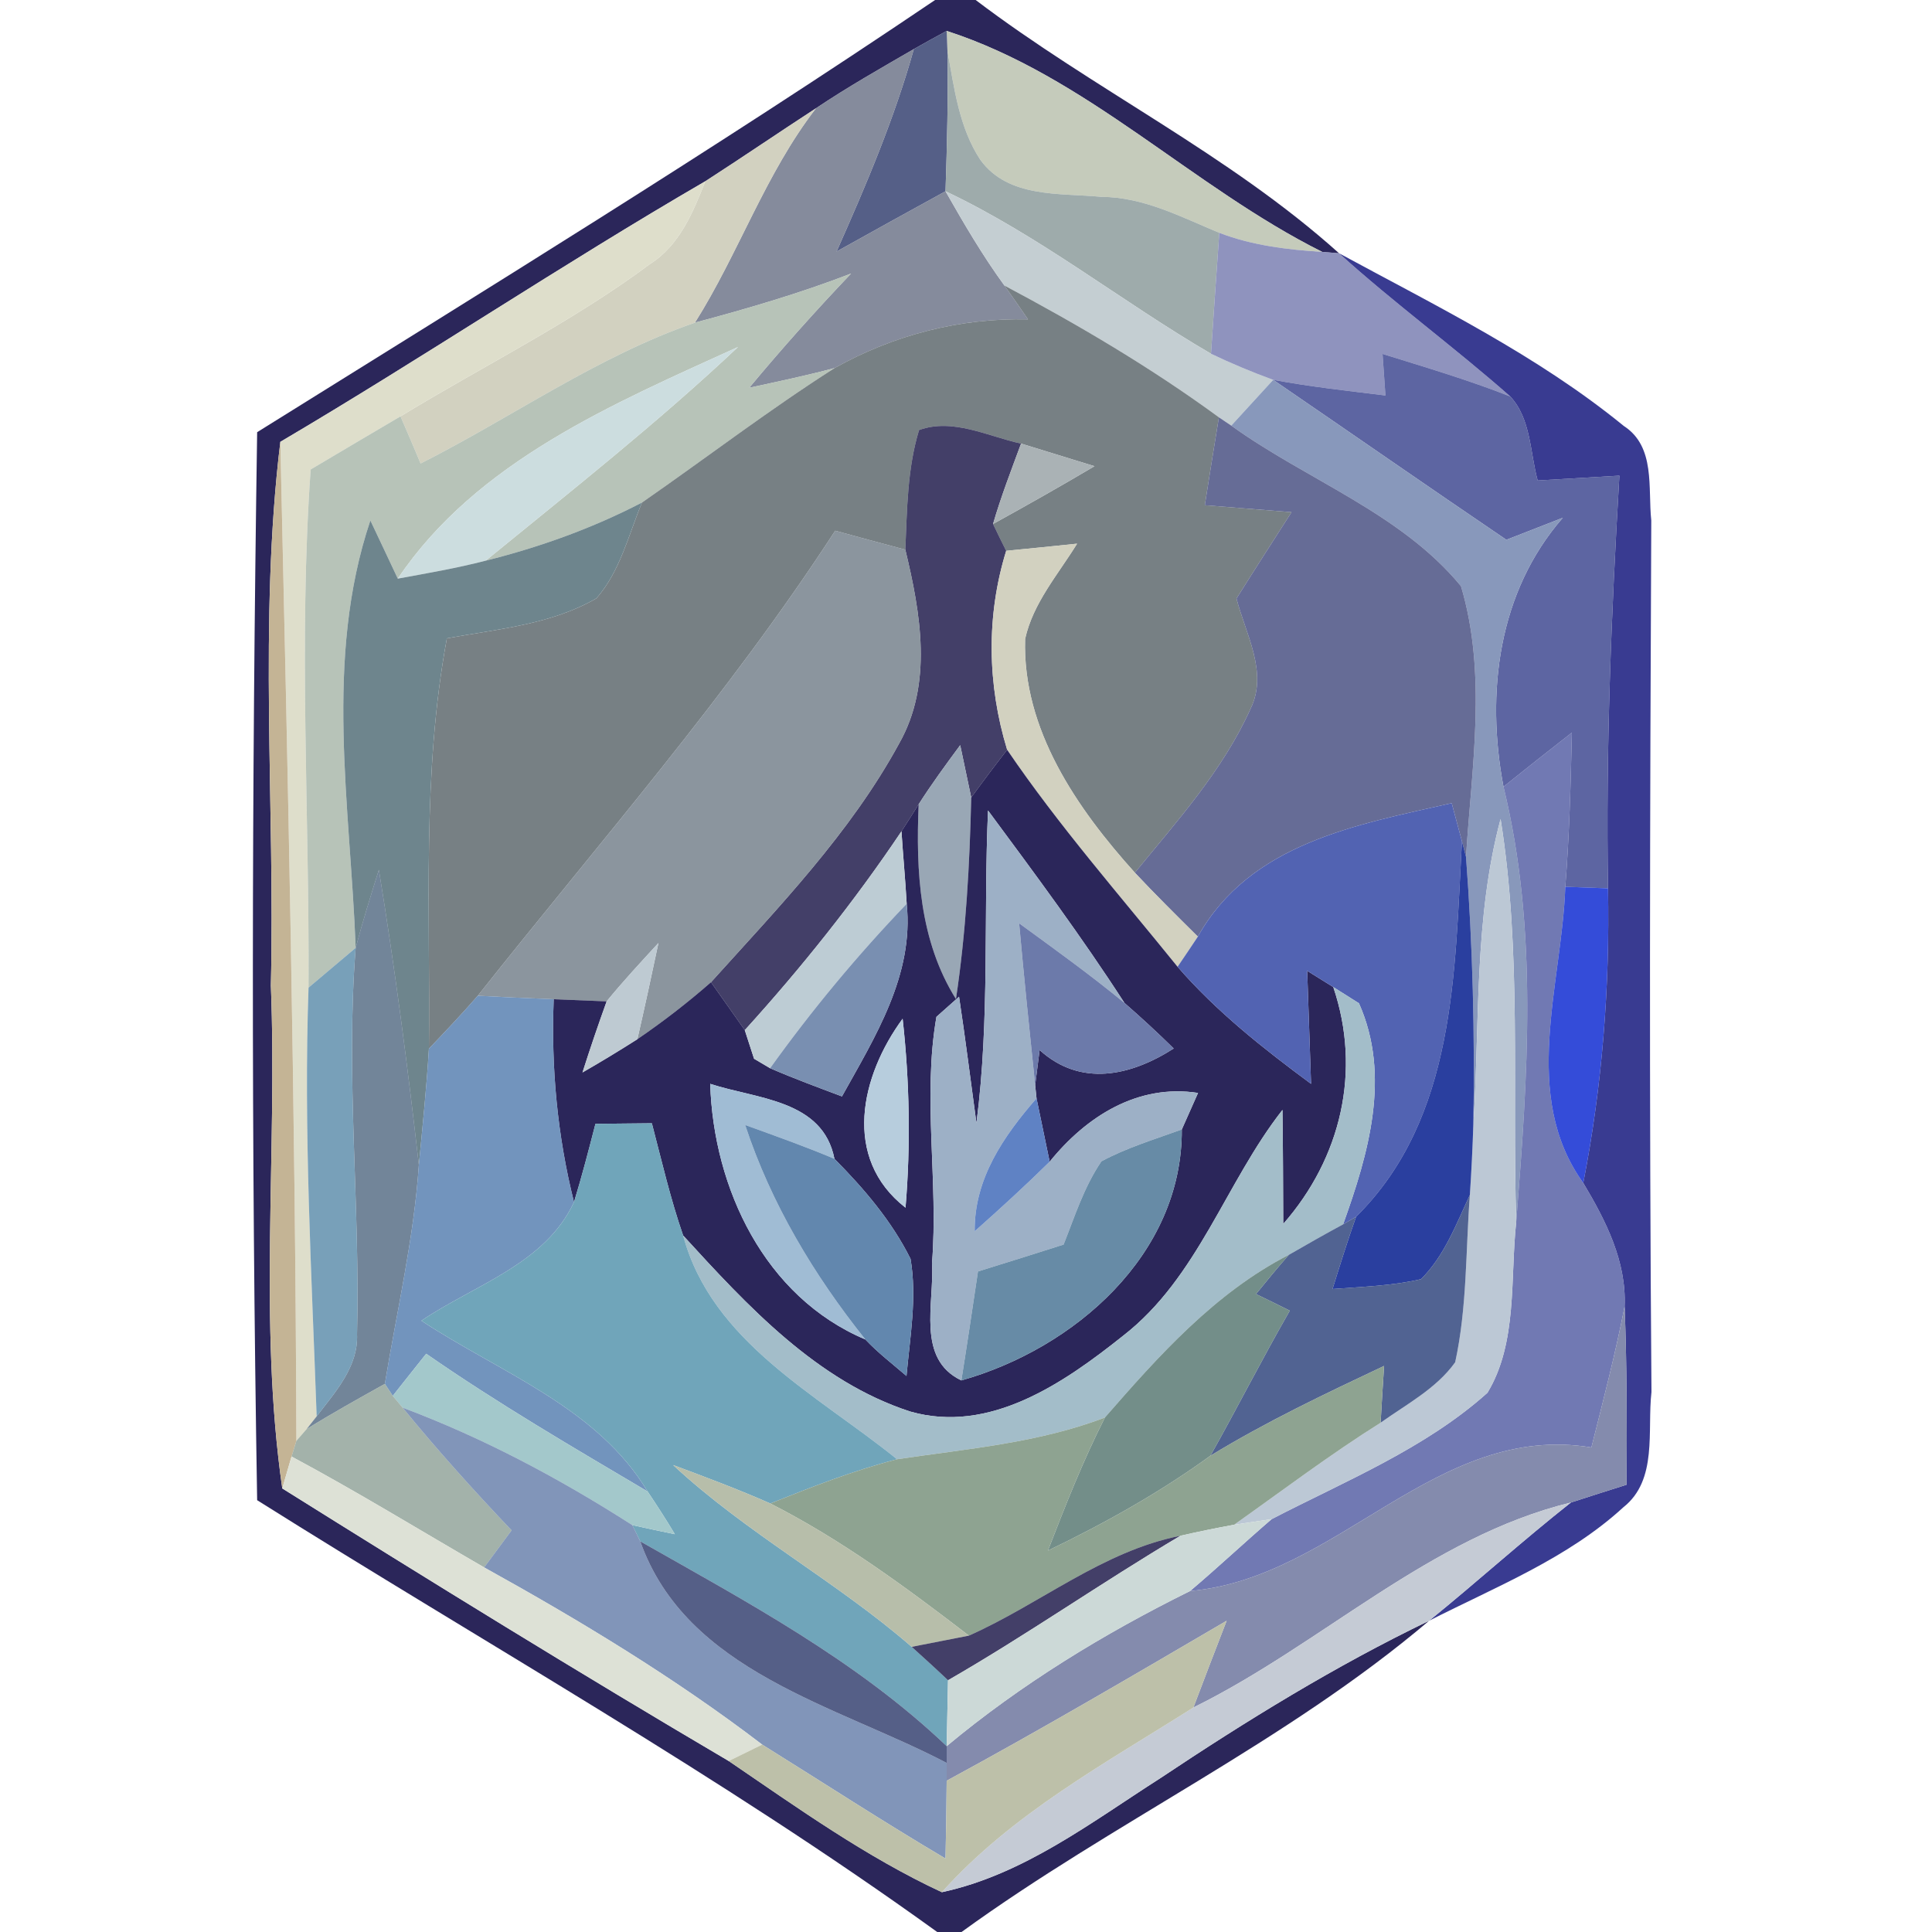 <?xml version="1.0" encoding="UTF-8" ?>
<!DOCTYPE svg PUBLIC "-//W3C//DTD SVG 1.1//EN" "http://www.w3.org/Graphics/SVG/1.1/DTD/svg11.dtd">
<svg width="100pt" height="100pt" viewBox="0 0 100 100" version="1.1" xmlns="http://www.w3.org/2000/svg">
<path fill="#0c0642" opacity="0.87" d=" M 48.40 0.00 L 50.50 0.00 C 56.60 4.63 63.59 7.97 69.31 13.11 L 68.44 13.04 C 61.70 9.67 56.23 3.94 49.00 1.60 C 48.57 1.83 47.72 2.30 47.30 2.54 C 45.59 3.53 43.88 4.50 42.24 5.60 C 40.32 6.85 38.43 8.14 36.51 9.38 C 29.07 13.70 21.92 18.50 14.51 22.87 C 13.38 32.21 14.24 41.63 14.02 51.01 C 14.36 59.68 13.37 68.41 14.61 77.04 C 22.26 81.83 29.94 86.57 37.72 91.15 C 41.29 93.58 44.82 96.11 48.75 97.94 C 52.98 97.03 56.47 94.33 60.04 92.05 C 64.52 89.06 69.11 86.23 73.97 83.89 C 66.54 90.19 57.62 94.30 49.77 100.00 L 48.51 100.00 C 37.23 91.86 25.07 85.05 13.31 77.65 C 13.00 59.23 13.03 40.79 13.31 22.37 C 25.08 15.03 36.90 7.77 48.40 0.00 Z" />
<path fill="#bec4b3" opacity="0.89" d=" M 49.00 1.60 C 56.23 3.94 61.70 9.67 68.44 13.04 C 66.63 12.92 64.82 12.71 63.11 12.05 C 61.15 11.24 59.20 10.20 57.02 10.19 C 54.85 9.98 52.19 10.27 50.74 8.27 C 49.64 6.60 49.39 4.56 49.04 2.64 L 49.00 1.60 Z" />
<path fill="#3c4875" opacity="0.87" d=" M 47.30 2.54 C 47.72 2.30 48.57 1.83 49.00 1.60 L 49.04 2.64 C 49.08 5.06 49.02 7.48 48.94 9.90 C 47.06 10.93 45.18 11.97 43.30 13.02 C 44.82 9.60 46.29 6.15 47.30 2.54 Z" />
<path fill="#737a8d" opacity="0.87" d=" M 42.24 5.60 C 43.88 4.50 45.59 3.53 47.30 2.54 C 46.29 6.15 44.82 9.60 43.30 13.02 C 45.18 11.97 47.06 10.93 48.94 9.90 C 49.89 11.57 50.86 13.23 51.99 14.78 C 52.30 15.22 52.91 16.09 53.21 16.53 C 49.69 16.45 46.27 17.33 43.20 19.05 C 41.74 19.44 40.26 19.75 38.78 20.07 C 40.47 18.04 42.23 16.07 44.05 14.16 C 41.41 15.18 38.70 15.97 35.97 16.70 C 38.24 13.10 39.62 8.98 42.24 5.60 Z" />
<path fill="#92a0a0" opacity="0.88" d=" M 49.04 2.64 C 49.39 4.56 49.64 6.60 50.74 8.27 C 52.19 10.27 54.85 9.98 57.02 10.19 C 59.20 10.20 61.15 11.24 63.11 12.05 C 62.96 14.14 62.82 16.22 62.68 18.31 C 58.04 15.60 53.82 12.21 48.94 9.90 C 49.02 7.48 49.08 5.06 49.04 2.64 Z" />
<path fill="#cdccb9" opacity="0.91" d=" M 36.51 9.38 C 38.43 8.14 40.32 6.85 42.24 5.60 C 39.62 8.98 38.24 13.10 35.97 16.70 C 30.91 18.45 26.52 21.59 21.77 23.99 C 21.43 23.17 21.08 22.36 20.73 21.55 C 25.04 18.92 29.60 16.68 33.65 13.66 C 35.18 12.69 35.87 10.98 36.51 9.38 Z" />
<path fill="#dcdcc8" opacity="0.94" d=" M 14.51 22.87 C 21.92 18.50 29.07 13.70 36.51 9.38 C 35.87 10.98 35.18 12.69 33.65 13.66 C 29.60 16.68 25.04 18.92 20.73 21.55 C 19.18 22.46 17.63 23.38 16.08 24.30 C 15.45 33.23 16.02 42.18 15.97 51.12 C 15.71 58.53 16.13 65.92 16.39 73.31 L 15.87 73.97 L 15.34 74.58 C 15.29 57.34 14.90 40.10 14.51 22.87 Z" />
<path fill="#c3cdd1" opacity="0.98" d=" M 48.94 9.90 C 53.82 12.21 58.04 15.60 62.68 18.31 C 63.73 18.81 64.80 19.26 65.90 19.66 C 65.18 20.45 64.45 21.24 63.73 22.03 L 63.09 21.60 C 59.58 19.03 55.83 16.82 51.99 14.78 C 50.86 13.23 49.89 11.57 48.94 9.90 Z" />
<path fill="#767bb0" opacity="0.82" d=" M 63.11 12.05 C 64.82 12.71 66.63 12.92 68.44 13.04 L 69.31 13.11 C 72.17 15.70 75.28 17.97 78.17 20.52 C 76.01 19.67 73.78 19.01 71.56 18.32 C 71.61 19.04 71.66 19.75 71.71 20.47 C 69.77 20.23 67.82 20.02 65.90 19.66 C 64.80 19.26 63.73 18.81 62.68 18.31 C 62.82 16.22 62.96 14.14 63.11 12.05 Z" />
<path fill="#393b91" opacity="1.00" d=" M 69.31 13.11 C 74.36 15.85 79.58 18.40 84.05 22.05 C 85.70 23.12 85.29 25.26 85.47 26.94 C 85.40 41.98 85.36 57.02 85.48 72.05 C 85.25 74.05 85.82 76.60 84.02 78.02 C 81.13 80.67 77.42 82.13 73.97 83.89 C 76.44 81.89 78.81 79.74 81.31 77.77 C 82.27 77.46 83.23 77.15 84.19 76.85 C 84.21 73.78 84.21 70.70 84.09 67.62 C 84.19 65.28 83.11 63.17 81.95 61.23 C 82.93 56.21 83.33 51.10 83.23 45.98 C 83.11 38.86 83.40 31.73 83.82 24.62 C 82.41 24.70 81.00 24.79 79.59 24.87 C 79.19 23.42 79.25 21.68 78.17 20.52 C 75.28 17.97 72.17 15.70 69.31 13.11 Z" />
<path fill="#acbaae" opacity="0.87" d=" M 35.97 16.70 C 38.70 15.97 41.41 15.18 44.05 14.16 C 42.23 16.07 40.47 18.04 38.78 20.07 C 40.26 19.75 41.74 19.44 43.20 19.05 C 39.78 21.23 36.56 23.70 33.23 26.01 C 30.67 27.34 27.94 28.32 25.14 29.02 C 29.56 25.41 34.05 21.87 38.20 17.96 C 31.77 20.89 24.68 23.87 20.59 29.95 C 20.12 28.94 19.64 27.94 19.17 26.94 C 16.76 34.10 18.13 41.70 18.41 49.06 C 17.60 49.75 16.78 50.43 15.97 51.12 C 16.02 42.18 15.45 33.23 16.08 24.30 C 17.63 23.38 19.18 22.46 20.73 21.55 C 21.08 22.36 21.43 23.17 21.77 23.99 C 26.52 21.59 30.91 18.45 35.97 16.70 Z" />
<path fill="#5f6a6f" opacity="0.85" d=" M 51.99 14.78 C 55.83 16.82 59.58 19.03 63.09 21.60 C 62.84 23.12 62.60 24.63 62.36 26.15 C 63.86 26.27 65.35 26.39 66.85 26.51 C 65.90 27.99 64.94 29.48 64.00 30.98 C 64.47 32.81 65.65 34.80 64.73 36.68 C 63.30 39.87 60.93 42.49 58.74 45.17 C 55.74 41.84 52.91 37.75 53.06 33.07 C 53.47 31.21 54.77 29.73 55.75 28.14 C 54.52 28.27 53.30 28.39 52.08 28.51 C 51.85 28.05 51.62 27.59 51.40 27.12 C 53.16 26.15 54.91 25.16 56.65 24.13 C 55.38 23.74 54.12 23.35 52.85 22.96 C 51.14 22.59 49.32 21.62 47.57 22.26 C 46.96 24.26 46.95 26.38 46.86 28.45 C 45.65 28.13 44.44 27.80 43.23 27.47 C 37.71 35.97 31.01 43.61 24.73 51.54 C 23.91 52.48 23.06 53.38 22.20 54.28 C 22.28 47.19 21.83 40.05 23.13 33.04 C 25.75 32.56 28.52 32.33 30.87 30.97 C 32.10 29.57 32.53 27.69 33.23 26.01 C 36.56 23.70 39.78 21.23 43.20 19.05 C 46.27 17.33 49.69 16.45 53.21 16.53 C 52.91 16.09 52.30 15.22 51.99 14.78 Z" />
<path fill="#ccdddf" opacity="1.00" d=" M 20.59 29.95 C 24.68 23.87 31.77 20.89 38.20 17.96 C 34.05 21.87 29.56 25.41 25.14 29.02 C 23.64 29.41 22.11 29.67 20.59 29.95 Z" />
<path fill="#353f8b" opacity="0.80" d=" M 71.56 18.32 C 73.78 19.01 76.01 19.67 78.17 20.52 C 79.25 21.68 79.19 23.42 79.59 24.87 C 81.00 24.79 82.41 24.70 83.82 24.62 C 83.40 31.73 83.11 38.86 83.23 45.98 C 82.67 45.96 81.57 45.92 81.02 45.90 C 81.23 43.24 81.30 40.58 81.36 37.92 C 80.17 38.85 78.99 39.78 77.82 40.72 C 76.90 35.86 77.54 30.64 80.89 26.80 C 79.91 27.18 78.94 27.56 77.97 27.94 C 73.93 25.20 69.92 22.41 65.90 19.66 C 67.82 20.02 69.77 20.23 71.71 20.47 C 71.66 19.75 71.61 19.04 71.56 18.32 Z" />
<path fill="#7b8db4" opacity="0.90" d=" M 65.90 19.66 C 69.92 22.41 73.93 25.20 77.97 27.94 C 78.94 27.56 79.91 27.18 80.89 26.80 C 77.54 30.64 76.90 35.86 77.82 40.72 C 79.63 48.12 79.07 55.74 78.48 63.24 C 78.26 56.29 78.77 49.29 77.67 42.39 C 76.29 47.55 76.60 52.92 76.26 58.20 C 76.34 53.58 76.23 48.96 75.88 44.35 C 76.17 39.71 76.98 34.89 75.62 30.34 C 72.50 26.55 67.64 24.85 63.73 22.03 C 64.45 21.24 65.18 20.45 65.90 19.66 Z" />
<path fill="#080339" opacity="0.76" d=" M 47.57 22.26 C 49.32 21.62 51.14 22.59 52.85 22.96 C 52.34 24.34 51.81 25.71 51.40 27.12 C 51.62 27.59 51.85 28.05 52.08 28.51 C 51.04 31.87 51.10 35.44 52.13 38.81 C 51.50 39.62 50.88 40.44 50.27 41.28 C 50.13 40.60 49.84 39.24 49.70 38.57 C 48.96 39.57 48.22 40.58 47.55 41.63 C 47.33 41.98 46.89 42.68 46.66 43.03 C 44.22 46.66 41.49 50.08 38.55 53.32 C 37.97 52.49 37.38 51.66 36.80 50.84 C 40.30 46.96 44.01 43.12 46.53 38.50 C 48.30 35.39 47.65 31.74 46.86 28.45 C 46.95 26.38 46.96 24.26 47.57 22.26 Z" />
<path fill="#4f5786" opacity="0.87" d=" M 62.36 26.15 C 62.60 24.63 62.84 23.12 63.09 21.60 L 63.73 22.03 C 67.64 24.85 72.50 26.55 75.62 30.34 C 76.98 34.89 76.17 39.71 75.88 44.35 L 75.67 43.54 C 75.54 43.05 75.27 42.07 75.14 41.57 C 70.24 42.68 64.70 43.64 62.00 48.48 C 60.90 47.39 59.80 46.30 58.74 45.17 C 60.93 42.49 63.30 39.87 64.73 36.68 C 65.65 34.80 64.47 32.81 64.00 30.98 C 64.94 29.48 65.90 27.99 66.85 26.51 C 65.35 26.39 63.86 26.27 62.36 26.15 Z" />
<path fill="#c4b495" opacity="1.00" d=" M 14.02 51.01 C 14.24 41.63 13.38 32.21 14.51 22.87 C 14.90 40.10 15.29 57.34 15.34 74.58 L 15.09 75.39 C 14.97 75.80 14.73 76.63 14.61 77.04 C 13.37 68.41 14.36 59.68 14.02 51.01 Z" />
<path fill="#a6afb2" opacity="0.95" d=" M 52.85 22.96 C 54.12 23.35 55.38 23.74 56.65 24.13 C 54.91 25.16 53.16 26.15 51.40 27.12 C 51.81 25.71 52.34 24.34 52.85 22.96 Z" />
<path fill="#657e86" opacity="0.94" d=" M 25.14 29.02 C 27.94 28.32 30.67 27.34 33.23 26.01 C 32.53 27.69 32.10 29.57 30.87 30.97 C 28.52 32.33 25.75 32.56 23.13 33.04 C 21.83 40.05 22.28 47.19 22.20 54.28 C 22.08 56.29 21.87 58.30 21.68 60.30 C 21.10 55.19 20.44 50.09 19.61 45.02 C 19.19 46.36 18.77 47.70 18.41 49.06 C 18.13 41.70 16.76 34.10 19.17 26.94 C 19.64 27.94 20.12 28.94 20.59 29.95 C 22.11 29.67 23.64 29.41 25.14 29.02 Z" />
<path fill="#717d88" opacity="0.81" d=" M 43.23 27.47 C 44.44 27.80 45.65 28.13 46.86 28.45 C 47.65 31.74 48.30 35.39 46.53 38.50 C 44.01 43.12 40.30 46.96 36.80 50.84 C 35.59 51.90 34.32 52.88 32.99 53.79 C 33.37 52.13 33.73 50.47 34.08 48.81 C 33.17 49.80 32.25 50.79 31.40 51.83 C 30.49 51.79 29.58 51.76 28.66 51.72 C 27.35 51.67 26.04 51.61 24.73 51.54 C 31.01 43.61 37.71 35.97 43.23 27.47 Z" />
<path fill="#cdccb9" opacity="0.91" d=" M 52.08 28.51 C 53.30 28.39 54.52 28.27 55.75 28.14 C 54.77 29.73 53.47 31.21 53.06 33.07 C 52.91 37.75 55.74 41.84 58.74 45.17 C 59.80 46.30 60.90 47.39 62.00 48.48 C 61.74 48.87 61.22 49.65 60.95 50.04 C 57.96 46.34 54.81 42.75 52.13 38.81 C 51.10 35.44 51.04 31.87 52.08 28.51 Z" />
<path fill="#4e58a0" opacity="0.80" d=" M 77.82 40.72 C 78.99 39.78 80.17 38.85 81.36 37.92 C 81.30 40.58 81.23 43.24 81.02 45.90 C 80.84 50.97 78.69 56.70 81.95 61.23 C 83.11 63.17 84.19 65.28 84.09 67.62 C 83.61 70.08 82.98 72.50 82.37 74.92 C 74.35 73.59 69.25 81.68 61.60 82.35 C 63.03 81.14 64.40 79.85 65.82 78.63 C 69.64 76.65 73.75 74.99 76.99 72.09 C 78.56 69.50 78.16 66.17 78.48 63.24 C 79.07 55.74 79.63 48.12 77.82 40.72 Z" />
<path fill="#96a5b3" opacity="0.97" d=" M 47.55 41.63 C 48.22 40.58 48.96 39.57 49.70 38.57 C 49.84 39.24 50.13 40.60 50.27 41.28 C 50.19 44.76 50.00 48.25 49.48 51.71 C 47.59 48.70 47.40 45.09 47.55 41.63 Z" />
<path fill="#0c0642" opacity="0.87" d=" M 52.13 38.81 C 54.81 42.75 57.96 46.34 60.95 50.04 C 62.97 52.37 65.40 54.28 67.86 56.10 C 67.80 54.15 67.72 52.20 67.66 50.25 C 68.00 50.46 68.67 50.88 69.01 51.09 C 70.48 55.43 69.41 59.94 66.42 63.35 C 66.41 61.38 66.41 59.42 66.38 57.45 C 63.43 61.21 62.01 66.13 58.13 69.14 C 55.07 71.58 51.23 74.24 47.11 73.06 C 42.28 71.49 38.69 67.59 35.36 63.95 C 34.70 62.05 34.25 60.09 33.74 58.14 C 32.77 58.15 31.80 58.16 30.82 58.17 C 30.47 59.53 30.12 60.88 29.71 62.22 C 28.85 58.79 28.52 55.25 28.66 51.72 C 29.58 51.76 30.49 51.79 31.40 51.83 C 30.96 53.05 30.54 54.28 30.15 55.51 C 31.11 54.96 32.06 54.38 32.99 53.79 C 34.32 52.88 35.59 51.90 36.80 50.84 C 37.38 51.66 37.97 52.49 38.55 53.32 C 38.67 53.69 38.91 54.43 39.03 54.80 C 39.24 54.92 39.65 55.17 39.86 55.29 C 41.08 55.82 42.33 56.28 43.58 56.75 C 45.29 53.67 47.31 50.48 46.93 46.78 C 46.86 45.53 46.74 44.28 46.66 43.03 C 46.89 42.68 47.33 41.98 47.55 41.63 C 47.40 45.09 47.59 48.70 49.48 51.71 C 50.00 48.25 50.19 44.76 50.27 41.28 C 50.88 40.44 51.50 39.62 52.13 38.81 M 51.14 41.95 C 50.90 47.34 51.24 52.76 50.54 58.13 C 50.24 55.95 49.97 53.76 49.64 51.59 C 49.35 51.85 48.76 52.37 48.47 52.63 C 47.74 56.83 48.58 61.15 48.24 65.39 C 48.37 67.45 47.41 70.33 49.76 71.45 C 55.61 69.80 61.20 64.94 61.17 58.46 C 61.38 57.99 61.80 57.04 62.01 56.57 C 58.89 56.09 56.23 57.78 54.33 60.13 C 54.16 59.31 53.82 57.67 53.65 56.85 L 53.58 56.17 C 53.64 55.71 53.75 54.80 53.81 54.35 C 55.94 56.28 58.53 55.69 60.75 54.27 C 59.93 53.46 59.07 52.67 58.20 51.91 C 55.99 48.49 53.56 45.22 51.14 41.95 M 46.87 62.51 C 47.14 59.26 47.08 55.98 46.72 52.73 C 44.55 55.68 43.57 59.94 46.87 62.51 M 36.76 56.10 C 36.93 61.51 39.58 67.13 44.79 69.33 C 45.44 70.02 46.20 70.60 46.92 71.22 C 47.10 69.21 47.47 67.17 47.13 65.16 C 46.16 63.21 44.72 61.52 43.19 59.98 C 42.59 56.91 39.17 56.89 36.76 56.10 Z" />
<path fill="#485aad" opacity="0.94" d=" M 62.00 48.48 C 64.70 43.64 70.24 42.68 75.14 41.57 C 75.27 42.07 75.54 43.05 75.67 43.54 C 75.29 50.31 75.37 57.85 70.19 62.98 L 69.52 63.37 C 70.83 59.72 72.01 55.69 70.34 51.93 C 70.01 51.72 69.34 51.30 69.01 51.09 C 68.67 50.88 68.00 50.46 67.66 50.25 C 67.72 52.20 67.80 54.15 67.86 56.10 C 65.40 54.28 62.97 52.37 60.95 50.04 C 61.22 49.65 61.74 48.87 62.00 48.48 Z" />
<path fill="#9baec5" opacity="0.98" d=" M 51.14 41.95 C 53.56 45.22 55.99 48.49 58.20 51.91 C 56.44 50.46 54.59 49.13 52.75 47.79 C 53.00 50.58 53.29 53.37 53.58 56.17 L 53.65 56.85 C 51.94 58.81 50.42 61.02 50.45 63.73 C 51.77 62.56 53.07 61.37 54.33 60.13 C 56.23 57.78 58.89 56.09 62.01 56.57 C 61.80 57.04 61.38 57.99 61.17 58.46 C 59.77 58.97 58.33 59.40 57.01 60.11 C 56.11 61.43 55.63 62.96 55.05 64.42 C 53.58 64.89 52.10 65.35 50.62 65.81 C 50.34 67.69 50.06 69.57 49.76 71.45 C 47.41 70.33 48.37 67.45 48.24 65.39 C 48.58 61.15 47.74 56.83 48.47 52.63 C 48.76 52.37 49.35 51.85 49.64 51.59 C 49.97 53.76 50.24 55.95 50.54 58.13 C 51.24 52.76 50.90 47.34 51.14 41.95 Z" />
<path fill="#bdccd4" opacity="1.00" d=" M 46.66 43.03 C 46.74 44.28 46.86 45.53 46.93 46.78 C 44.37 49.45 42.01 52.29 39.86 55.29 C 39.65 55.17 39.24 54.92 39.03 54.80 C 38.91 54.43 38.67 53.69 38.55 53.32 C 41.49 50.08 44.22 46.66 46.66 43.03 Z" />
<path fill="#b9c6d3" opacity="0.96" d=" M 76.26 58.20 C 76.60 52.92 76.29 47.55 77.67 42.39 C 78.77 49.29 78.26 56.29 78.48 63.24 C 78.16 66.17 78.56 69.50 76.99 72.09 C 73.75 74.99 69.64 76.65 65.82 78.63 C 65.33 78.70 64.37 78.85 63.88 78.92 C 66.39 77.14 68.85 75.28 71.46 73.64 C 72.80 72.68 74.34 71.88 75.32 70.51 C 75.94 67.67 75.86 64.74 76.08 61.85 C 76.16 60.64 76.22 59.42 76.26 58.20 Z" />
<path fill="#0b2391" opacity="0.87" d=" M 75.67 43.54 L 75.88 44.35 C 76.23 48.96 76.34 53.58 76.26 58.20 C 76.22 59.42 76.16 60.64 76.08 61.85 C 75.37 63.37 74.76 65.01 73.55 66.21 C 72.05 66.56 70.50 66.60 68.97 66.72 C 69.36 65.47 69.75 64.22 70.19 62.98 C 75.37 57.85 75.29 50.31 75.67 43.54 Z" />
<path fill="#294665" opacity="0.66" d=" M 19.61 45.02 C 20.44 50.09 21.10 55.19 21.68 60.30 C 21.42 64.12 20.54 67.86 19.92 71.63 C 18.56 72.39 17.19 73.15 15.87 73.97 L 16.39 73.31 C 17.35 72.05 18.55 70.75 18.48 69.06 C 18.65 62.39 17.88 55.72 18.41 49.06 C 18.77 47.70 19.19 46.36 19.61 45.02 Z" />
<path fill="#0825d0" opacity="0.82" d=" M 81.02 45.90 C 81.57 45.92 82.67 45.96 83.23 45.98 C 83.33 51.10 82.93 56.21 81.95 61.23 C 78.69 56.70 80.84 50.97 81.02 45.90 Z" />
<path fill="#748bae" opacity="0.96" d=" M 39.86 55.29 C 42.01 52.29 44.37 49.45 46.93 46.78 C 47.31 50.48 45.29 53.67 43.58 56.75 C 42.33 56.28 41.08 55.82 39.86 55.29 Z" />
<path fill="#6675a7" opacity="0.96" d=" M 52.75 47.79 C 54.59 49.13 56.44 50.46 58.20 51.91 C 59.07 52.67 59.93 53.46 60.75 54.27 C 58.53 55.69 55.94 56.28 53.81 54.35 C 53.75 54.80 53.64 55.71 53.58 56.17 C 53.29 53.37 53.00 50.58 52.75 47.79 Z" />
<path fill="#5788a7" opacity="0.80" d=" M 15.97 51.12 C 16.78 50.43 17.60 49.75 18.41 49.06 C 17.88 55.72 18.65 62.39 18.48 69.06 C 18.55 70.75 17.35 72.05 16.39 73.31 C 16.13 65.92 15.71 58.53 15.97 51.12 Z" />
<path fill="#bac7cf" opacity="0.93" d=" M 31.40 51.83 C 32.25 50.79 33.17 49.80 34.08 48.81 C 33.73 50.47 33.37 52.13 32.99 53.79 C 32.06 54.38 31.11 54.96 30.15 55.51 C 30.54 54.28 30.96 53.05 31.40 51.83 Z" />
<path fill="#537cae" opacity="0.82" d=" M 24.73 51.54 C 26.04 51.61 27.35 51.67 28.66 51.72 C 28.52 55.25 28.85 58.79 29.71 62.22 C 28.22 65.43 24.56 66.50 21.81 68.36 C 25.87 71.04 30.91 72.84 33.52 77.20 C 29.65 74.91 25.76 72.64 22.06 70.07 C 21.63 70.61 20.76 71.70 20.33 72.25 L 19.92 71.63 C 20.54 67.86 21.42 64.12 21.68 60.30 C 21.87 58.30 22.08 56.29 22.20 54.28 C 23.06 53.38 23.91 52.48 24.73 51.54 Z" />
<path fill="#a1bbc8" opacity="0.97" d=" M 69.01 51.09 C 69.34 51.30 70.01 51.72 70.34 51.93 C 72.01 55.69 70.83 59.72 69.52 63.37 C 68.58 63.88 67.64 64.41 66.71 64.95 C 62.88 66.92 59.98 70.17 57.19 73.37 C 53.75 74.69 50.05 74.99 46.43 75.53 C 42.31 72.19 36.84 69.47 35.36 63.95 C 38.69 67.59 42.28 71.49 47.11 73.06 C 51.23 74.24 55.07 71.58 58.13 69.14 C 62.01 66.13 63.43 61.21 66.38 57.45 C 66.41 59.42 66.41 61.38 66.42 63.35 C 69.41 59.94 70.48 55.43 69.01 51.09 Z" />
<path fill="#b7cddd" opacity="1.00" d=" M 46.87 62.51 C 43.57 59.94 44.55 55.68 46.72 52.73 C 47.08 55.98 47.14 59.26 46.87 62.51 Z" />
<path fill="#a0bcd4" opacity="1.00" d=" M 36.76 56.10 C 39.17 56.89 42.59 56.91 43.19 59.98 C 41.67 59.34 40.12 58.79 38.57 58.23 C 39.91 62.30 42.13 66.00 44.79 69.33 C 39.58 67.13 36.93 61.51 36.76 56.10 Z" />
<path fill="#597dc1" opacity="0.96" d=" M 50.45 63.73 C 50.42 61.02 51.94 58.81 53.65 56.85 C 53.82 57.67 54.16 59.31 54.33 60.13 C 53.07 61.37 51.77 62.56 50.45 63.73 Z" />
<path fill="#669fb6" opacity="0.93" d=" M 30.82 58.17 C 31.80 58.16 32.77 58.15 33.74 58.14 C 34.25 60.09 34.70 62.05 35.36 63.95 C 36.84 69.47 42.31 72.19 46.43 75.53 C 44.19 76.11 42.02 76.96 39.87 77.82 C 38.22 77.09 36.53 76.46 34.84 75.83 C 38.65 79.37 43.28 81.84 47.19 85.24 C 47.82 85.81 48.45 86.38 49.07 86.97 C 49.05 87.82 49.02 89.52 49.00 90.38 C 44.35 85.95 38.67 82.92 33.14 79.78 L 32.73 78.94 C 33.28 79.06 34.38 79.30 34.93 79.41 C 34.48 78.66 34.01 77.93 33.52 77.20 C 30.91 72.84 25.87 71.04 21.81 68.36 C 24.56 66.50 28.22 65.43 29.71 62.22 C 30.12 60.88 30.47 59.53 30.82 58.17 Z" />
<path fill="#5c82ab" opacity="0.96" d=" M 38.57 58.23 C 40.12 58.79 41.67 59.34 43.19 59.98 C 44.72 61.52 46.16 63.21 47.13 65.16 C 47.47 67.17 47.10 69.21 46.92 71.22 C 46.20 70.60 45.44 70.02 44.79 69.33 C 42.13 66.00 39.91 62.30 38.57 58.23 Z" />
<path fill="#6086a2" opacity="0.95" d=" M 57.01 60.11 C 58.33 59.40 59.77 58.97 61.17 58.46 C 61.20 64.94 55.61 69.80 49.76 71.45 C 50.06 69.57 50.34 67.69 50.62 65.81 C 52.10 65.35 53.58 64.89 55.05 64.42 C 55.63 62.96 56.11 61.43 57.01 60.11 Z" />
<path fill="#374c82" opacity="0.87" d=" M 73.55 66.21 C 74.76 65.01 75.37 63.37 76.08 61.85 C 75.86 64.74 75.94 67.67 75.32 70.51 C 74.34 71.88 72.80 72.68 71.46 73.64 C 71.50 72.91 71.59 71.44 71.64 70.70 C 68.59 72.14 65.53 73.59 62.65 75.35 C 64.05 72.86 65.34 70.31 66.76 67.84 C 66.32 67.62 65.45 67.19 65.01 66.98 C 65.57 66.29 66.13 65.61 66.71 64.95 C 67.64 64.41 68.58 63.88 69.52 63.37 L 70.19 62.98 C 69.75 64.22 69.36 65.47 68.97 66.72 C 70.50 66.60 72.05 66.56 73.55 66.21 Z" />
<path fill="#62807b" opacity="0.89" d=" M 57.19 73.37 C 59.98 70.17 62.88 66.92 66.71 64.95 C 66.13 65.61 65.57 66.29 65.01 66.98 C 65.45 67.19 66.32 67.62 66.76 67.84 C 65.34 70.31 64.05 72.86 62.65 75.35 C 60.02 77.26 57.17 78.85 54.24 80.26 C 55.14 77.93 56.06 75.60 57.19 73.37 Z" />
<path fill="#7c83a8" opacity="0.93" d=" M 82.37 74.92 C 82.98 72.50 83.61 70.08 84.09 67.62 C 84.21 70.70 84.21 73.78 84.19 76.85 C 83.23 77.15 82.27 77.46 81.31 77.77 C 73.98 79.56 68.43 85.10 61.77 88.38 C 62.34 86.88 62.91 85.38 63.49 83.89 C 58.69 86.70 53.89 89.52 49.00 92.17 L 49.00 91.25 L 49.00 90.38 C 52.84 87.18 57.13 84.56 61.60 82.35 C 69.25 81.68 74.35 73.59 82.37 74.92 Z" />
<path fill="#a1c7ca" opacity="0.98" d=" M 20.33 72.25 C 20.76 71.70 21.63 70.61 22.06 70.07 C 25.76 72.64 29.65 74.91 33.52 77.20 C 34.01 77.93 34.48 78.66 34.93 79.41 C 34.38 79.30 33.28 79.06 32.73 78.94 C 28.97 76.53 25.03 74.43 20.84 72.86 L 20.33 72.25 Z" />
<path fill="#869d8a" opacity="0.93" d=" M 62.65 75.35 C 65.53 73.59 68.59 72.14 71.64 70.70 C 71.59 71.44 71.50 72.91 71.46 73.64 C 68.85 75.28 66.39 77.14 63.88 78.92 C 62.95 79.09 62.02 79.28 61.10 79.49 C 57.06 80.29 53.84 83.02 50.15 84.66 C 46.88 82.15 43.55 79.69 39.87 77.82 C 42.02 76.96 44.19 76.11 46.43 75.53 C 50.05 74.99 53.75 74.69 57.19 73.37 C 56.06 75.60 55.14 77.93 54.24 80.26 C 57.17 78.85 60.02 77.26 62.65 75.35 Z" />
<path fill="#8ea197" opacity="0.81" d=" M 15.87 73.97 C 17.19 73.15 18.56 72.39 19.92 71.63 L 20.33 72.25 L 20.84 72.86 C 22.63 75.05 24.53 77.16 26.48 79.21 C 26.01 79.85 25.53 80.49 25.06 81.13 C 21.74 79.21 18.47 77.20 15.09 75.39 L 15.34 74.58 L 15.87 73.97 Z" />
<path fill="#627ba7" opacity="0.80" d=" M 20.84 72.86 C 25.03 74.43 28.97 76.53 32.73 78.94 L 33.14 79.78 C 35.53 86.54 43.30 88.26 49.00 91.25 L 49.00 92.17 C 48.99 93.51 48.97 94.85 48.94 96.20 C 45.73 94.30 42.61 92.27 39.45 90.30 C 34.92 86.84 30.04 83.89 25.06 81.13 C 25.53 80.49 26.01 79.85 26.48 79.21 C 24.53 77.16 22.63 75.05 20.84 72.86 Z" />
<path fill="#dde1d6" opacity="1.00" d=" M 15.09 75.39 C 18.47 77.20 21.74 79.21 25.06 81.13 C 30.04 83.89 34.92 86.84 39.45 90.30 C 39.02 90.51 38.15 90.94 37.72 91.15 C 29.94 86.57 22.26 81.83 14.61 77.04 C 14.73 76.63 14.97 75.80 15.09 75.39 Z" />
<path fill="#b3baa5" opacity="0.94" d=" M 34.84 75.83 C 36.53 76.46 38.22 77.09 39.87 77.82 C 43.55 79.69 46.88 82.15 50.15 84.66 C 49.41 84.80 47.93 85.10 47.19 85.24 C 43.28 81.84 38.65 79.37 34.84 75.83 Z" />
<path fill="#c5cbd5" opacity="1.00" d=" M 61.77 88.38 C 68.43 85.10 73.98 79.56 81.31 77.77 C 78.81 79.74 76.44 81.89 73.97 83.89 C 69.11 86.23 64.52 89.06 60.04 92.05 C 56.47 94.33 52.98 97.03 48.75 97.94 C 52.38 93.88 57.23 91.26 61.77 88.38 Z" />
<path fill="#080339" opacity="0.76" d=" M 50.15 84.66 C 53.84 83.02 57.06 80.29 61.10 79.49 C 57.03 81.90 53.17 84.61 49.07 86.97 C 48.45 86.38 47.82 85.81 47.19 85.24 C 47.93 85.10 49.41 84.80 50.15 84.66 Z" />
<path fill="#ccd9d7" opacity="1.00" d=" M 61.10 79.49 C 62.02 79.28 62.95 79.09 63.88 78.92 C 64.37 78.85 65.33 78.70 65.82 78.63 C 64.40 79.85 63.03 81.14 61.60 82.35 C 57.13 84.56 52.84 87.18 49.00 90.38 C 49.02 89.52 49.05 87.82 49.07 86.97 C 53.17 84.61 57.03 81.90 61.10 79.49 Z" />
<path fill="#3c4875" opacity="0.87" d=" M 33.14 79.78 C 38.67 82.92 44.35 85.95 49.00 90.38 L 49.00 91.25 C 43.30 88.26 35.53 86.54 33.14 79.78 Z" />
<path fill="#b9bca4" opacity="0.94" d=" M 49.00 92.17 C 53.89 89.52 58.69 86.70 63.49 83.89 C 62.91 85.38 62.34 86.88 61.77 88.38 C 57.23 91.26 52.38 93.88 48.75 97.94 C 44.82 96.11 41.29 93.58 37.72 91.15 C 38.15 90.94 39.02 90.51 39.45 90.30 C 42.61 92.27 45.73 94.30 48.94 96.20 C 48.97 94.85 48.99 93.51 49.00 92.17 Z" />
</svg>
